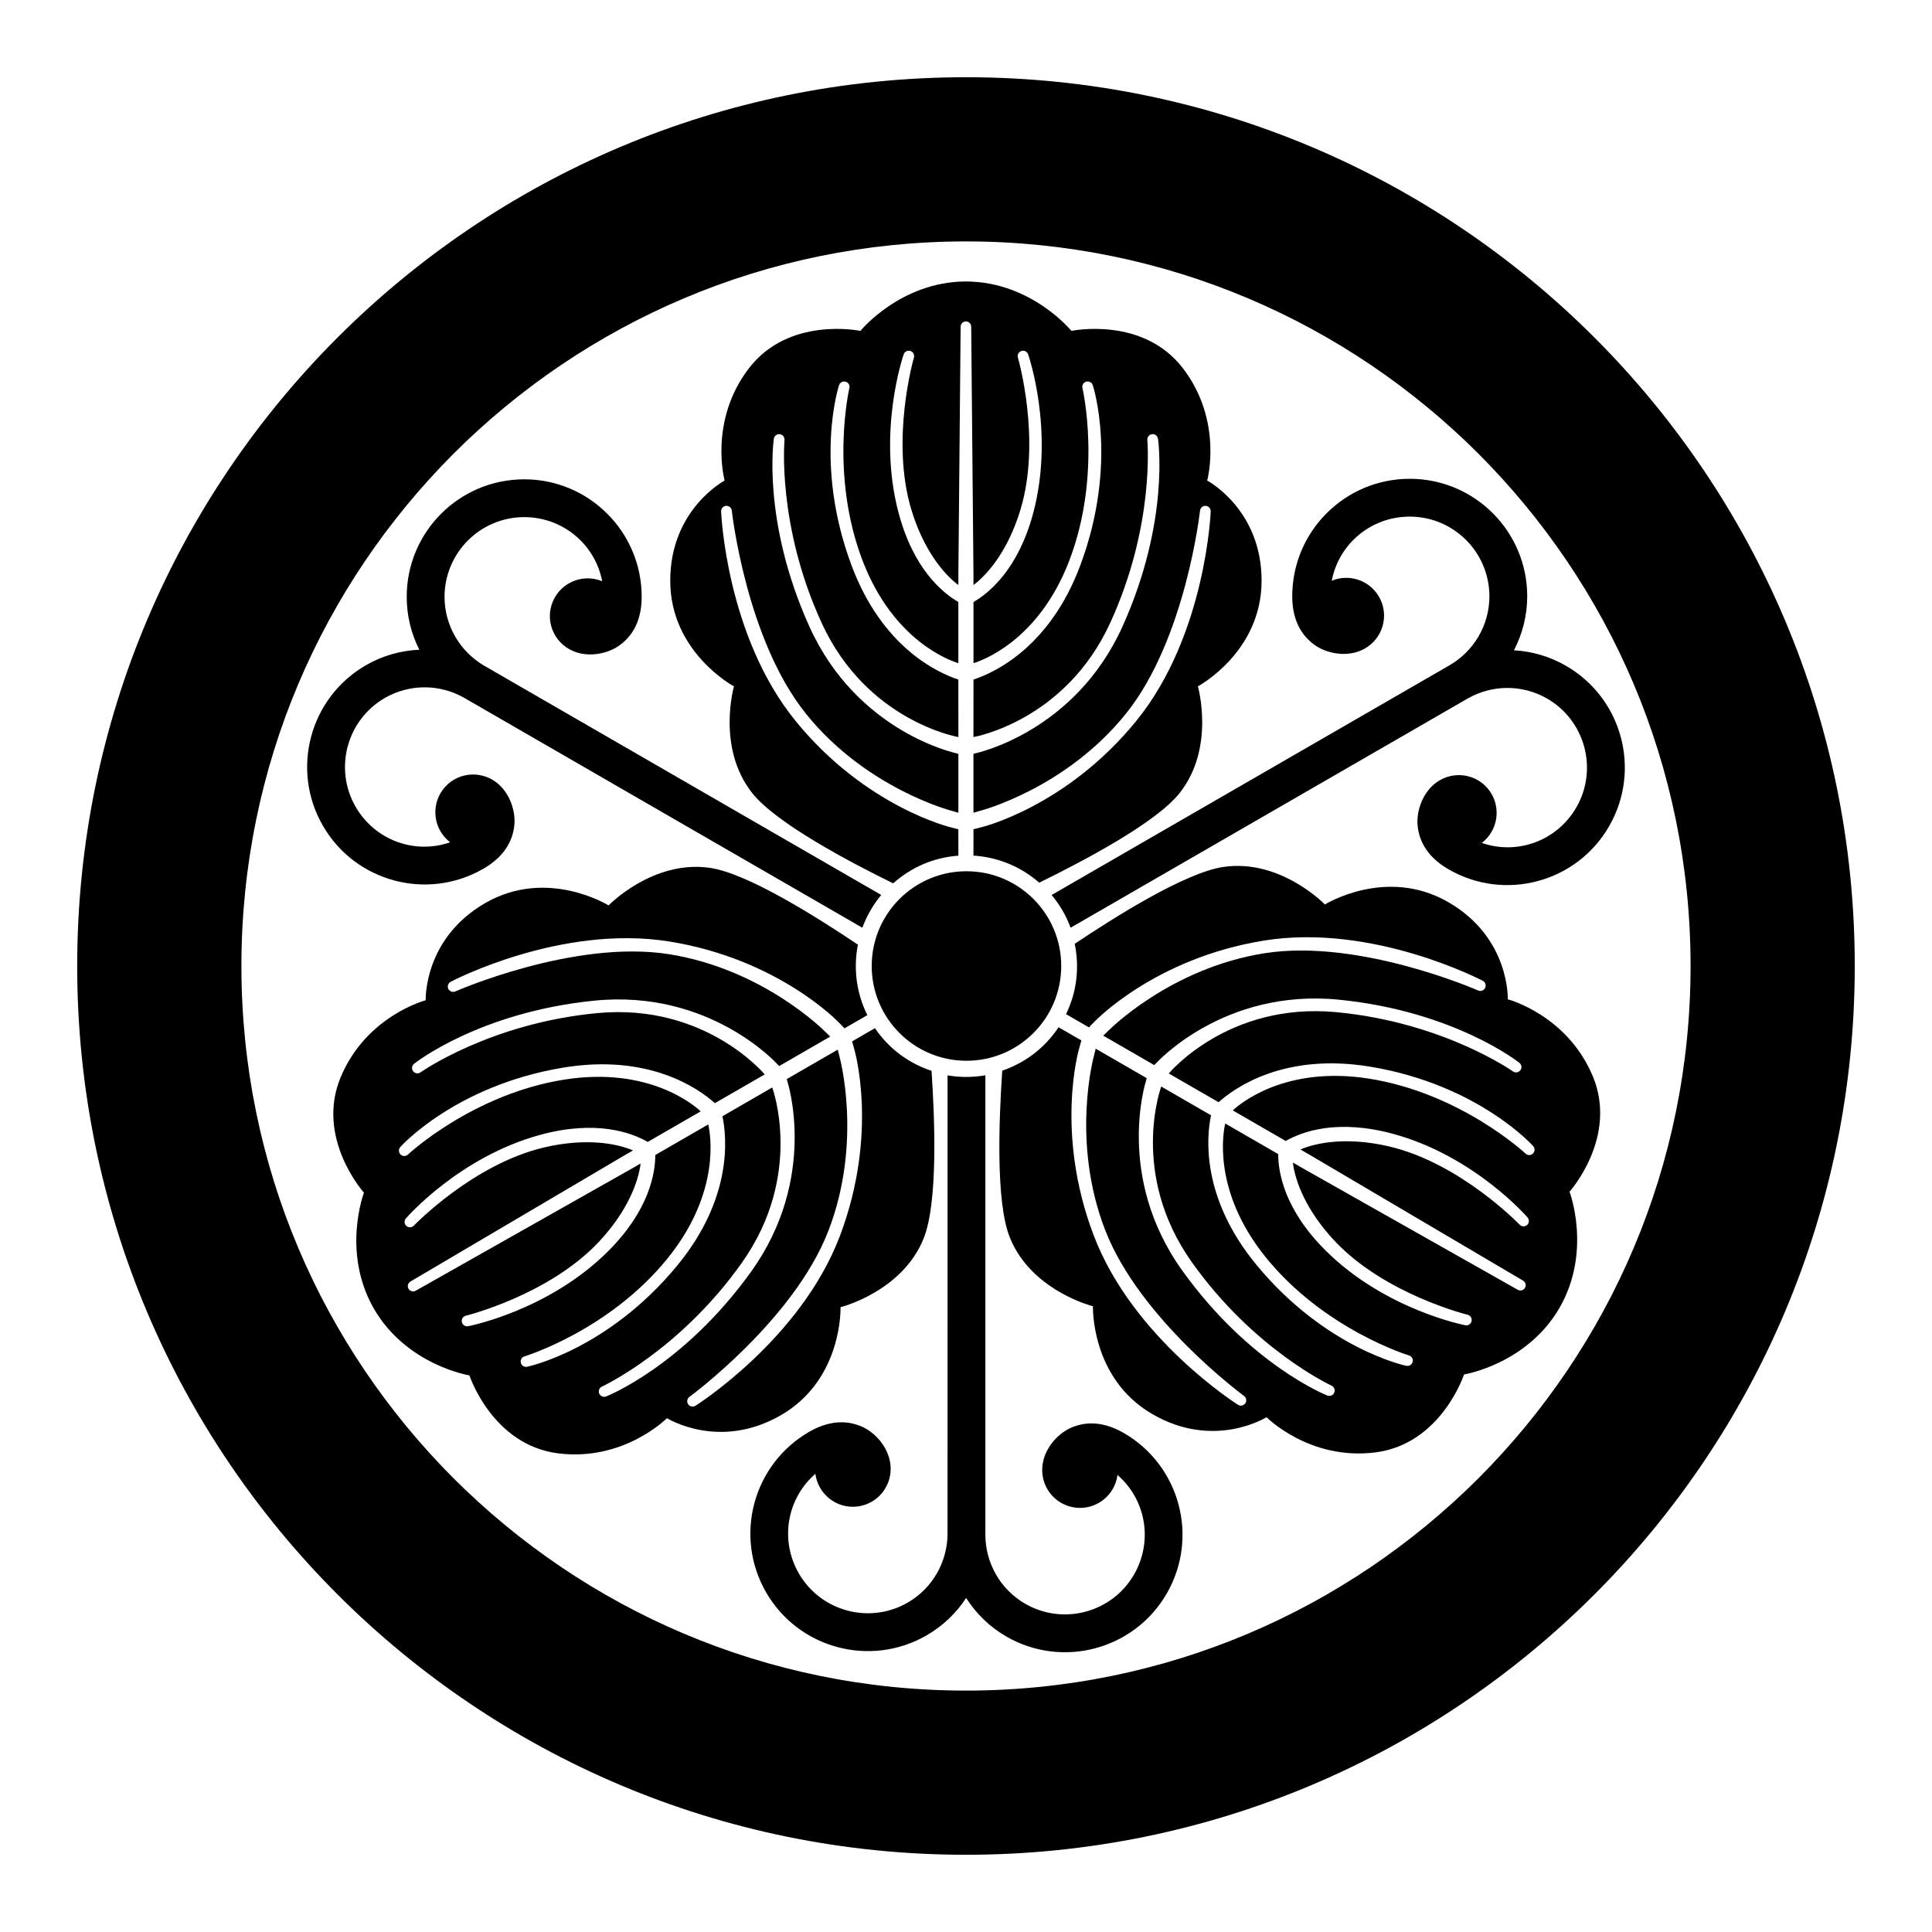<?xml version="1.0" encoding="UTF-8" standalone="no"?>
<!-- Created with Inkscape (http://www.inkscape.org/) -->

<svg
   version="1.1"
   id="svg16387"
   width="793.701"
   height="793.701"
   viewBox="0 0 793.701 793.701"
   sodipodi:docname="Maruni Tsurukashiwa.svg"
   inkscape:version="1.2 (dc2aeda, 2022-05-15)"
   xmlns:inkscape="http://www.inkscape.org/namespaces/inkscape"
   xmlns:sodipodi="http://sodipodi.sourceforge.net/DTD/sodipodi-0.dtd"
   xmlns="http://www.w3.org/2000/svg"
   xmlns:svg="http://www.w3.org/2000/svg">
  <defs
     id="defs16391">
    <clipPath
       clipPathUnits="userSpaceOnUse"
       id="clipPath16978">
      <path
         d="M -561.413,585.852 H 33.863 V -9.424 H -561.413 Z"
         id="path16980"
         style="stroke-width:1" />
    </clipPath>
    <clipPath
       clipPathUnits="userSpaceOnUse"
       id="clipPath16984">
      <path
         d="M -557.064,585.848 H 38.211 V -9.428 H -557.064 Z"
         id="path16986"
         style="stroke-width:1" />
    </clipPath>
    <clipPath
       clipPathUnits="userSpaceOnUse"
       id="clipPath16991">
      <path
         d="M -556.401,578.014 H 38.875 V -17.262 H -556.401 Z"
         id="path16993"
         style="stroke-width:1" />
    </clipPath>
    <clipPath
       clipPathUnits="userSpaceOnUse"
       id="clipPath16997">
      <path
         d="M -586.545,579.503 H 8.731 V -15.773 H -586.545 Z"
         id="path16999"
         style="stroke-width:1" />
    </clipPath>
    <clipPath
       clipPathUnits="userSpaceOnUse"
       id="clipPath17003">
      <path
         d="M -584.194,578.938 H 11.082 V -16.338 h -595.276 z"
         id="path17005"
         style="stroke-width:1" />
    </clipPath>
    <clipPath
       clipPathUnits="userSpaceOnUse"
       id="clipPath17009">
      <path
         d="M -538.222,577.948 H 57.054 V -17.328 H -538.222 Z"
         id="path17011"
         style="stroke-width:1" />
    </clipPath>
    <clipPath
       clipPathUnits="userSpaceOnUse"
       id="clipPath17015">
      <path
         d="m -326.977,297.64 h 595.276 v -595.276 h -595.276 z"
         id="path17017"
         style="stroke-width:1" />
    </clipPath>
    <clipPath
       clipPathUnits="userSpaceOnUse"
       id="clipPath17021">
      <path
         d="m -275.191,272.173 h 595.276 v -595.276 h -595.276 z"
         id="path17023"
         style="stroke-width:1" />
    </clipPath>
    <clipPath
       clipPathUnits="userSpaceOnUse"
       id="clipPath17027">
      <path
         d="m -287.019,329.936 h 595.276 v -595.276 h -595.276 z"
         id="path17029"
         style="stroke-width:1" />
    </clipPath>
    <clipPath
       clipPathUnits="userSpaceOnUse"
       id="clipPath17033">
      <path
         d="m -331.131,290.81 h 595.276 v -595.276 H -331.131 Z"
         id="path17035"
         style="stroke-width:1" />
    </clipPath>
    <clipPath
       clipPathUnits="userSpaceOnUse"
       id="clipPath17039">
      <path
         d="M -271.52,275.755 H 323.756 V -319.521 H -271.52 Z"
         id="path17041"
         style="stroke-width:1" />
    </clipPath>
    <clipPath
       clipPathUnits="userSpaceOnUse"
       id="clipPath17045">
      <path
         d="m -291.956,331.328 h 595.276 v -595.276 h -595.276 z"
         id="path17047"
         style="stroke-width:1" />
    </clipPath>
    <clipPath
       clipPathUnits="userSpaceOnUse"
       id="clipPath17051">
      <path
         d="m -329.867,285.841 h 595.276 v -595.276 h -595.276 z"
         id="path17053"
         style="stroke-width:1" />
    </clipPath>
    <clipPath
       clipPathUnits="userSpaceOnUse"
       id="clipPath17057">
      <path
         d="m -139.77,139.768 h 595.276 v -595.276 H -139.77 Z"
         id="path17059"
         style="stroke-width:1" />
    </clipPath>
    <clipPath
       clipPathUnits="userSpaceOnUse"
       id="clipPath17063">
      <path
         d="M -564.573,585.848 H 30.703 V -9.428 H -564.573 Z"
         id="path17065"
         style="stroke-width:1" />
    </clipPath>
    <clipPath
       clipPathUnits="userSpaceOnUse"
       id="clipPath17069">
      <path
         d="M -553.898,585.848 H 41.378 V -9.428 H -553.898 Z"
         id="path17071"
         style="stroke-width:1" />
    </clipPath>
    <clipPath
       clipPathUnits="userSpaceOnUse"
       id="clipPath17075">
      <path
         d="M -567.775,585.852 H 27.501 V -9.424 H -567.775 Z"
         id="path17077"
         style="stroke-width:1" />
    </clipPath>
    <clipPath
       clipPathUnits="userSpaceOnUse"
       id="clipPath17081">
      <path
         d="M -550.264,577.325 H 45.012 V -17.951 H -550.264 Z"
         id="path17083"
         style="stroke-width:1" />
    </clipPath>
    <clipPath
       clipPathUnits="userSpaceOnUse"
       id="clipPath17088">
      <path
         d="M -545.417,584.573 H 49.859 V -10.703 H -545.417 Z"
         id="path17090"
         style="stroke-width:1" />
    </clipPath>
    <clipPath
       clipPathUnits="userSpaceOnUse"
       id="clipPath17094">
      <path
         d="M -542.933,584.573 H 52.343 V -10.703 H -542.933 Z"
         id="path17096"
         style="stroke-width:1" />
    </clipPath>
    <clipPath
       clipPathUnits="userSpaceOnUse"
       id="clipPath17100">
      <path
         d="M -557.495,577.85 H 37.781 V -17.426 H -557.495 Z"
         id="path17102"
         style="stroke-width:1" />
    </clipPath>
    <clipPath
       clipPathUnits="userSpaceOnUse"
       id="clipPath17106">
      <path
         d="M -568.227,575.819 H 27.049 V -19.457 H -568.227 Z"
         id="path17108"
         style="stroke-width:1" />
    </clipPath>
    <clipPath
       clipPathUnits="userSpaceOnUse"
       id="clipPath17112">
      <path
         d="M -574.546,585.852 H 20.73 V -9.424 H -574.546 Z"
         id="path17114"
         style="stroke-width:1" />
    </clipPath>
    <clipPath
       clipPathUnits="userSpaceOnUse"
       id="clipPath17118">
      <path
         d="M -572.817,586.135 H 22.459 V -9.141 H -572.817 Z"
         id="path17120"
         style="stroke-width:1" />
    </clipPath>
    <clipPath
       clipPathUnits="userSpaceOnUse"
       id="clipPath17124">
      <path
         d="M -576.369,585.588 H 18.907 V -9.688 h -595.276 z"
         id="path17126"
         style="stroke-width:1" />
    </clipPath>
    <clipPath
       clipPathUnits="userSpaceOnUse"
       id="clipPath17130">
      <path
         d="M -548.983,585.852 H 46.293 V -9.424 H -548.983 Z"
         id="path17132"
         style="stroke-width:1" />
    </clipPath>
    <clipPath
       clipPathUnits="userSpaceOnUse"
       id="clipPath17136">
      <path
         d="M -528.09,575.381 H 67.186 V -19.895 H -528.09 Z"
         id="path17138"
         style="stroke-width:1" />
    </clipPath>
    <clipPath
       clipPathUnits="userSpaceOnUse"
       id="clipPath17142">
      <path
         d="M -536.698,584.573 H 58.578 V -10.703 H -536.698 Z"
         id="path17144"
         style="stroke-width:1" />
    </clipPath>
    <clipPath
       clipPathUnits="userSpaceOnUse"
       id="clipPath17148">
      <path
         d="M -540.821,585.848 H 54.455 V -9.428 H -540.821 Z"
         id="path17150"
         style="stroke-width:1" />
    </clipPath>
    <clipPath
       clipPathUnits="userSpaceOnUse"
       id="clipPath17154">
      <path
         d="M -531.192,581.588 H 64.084 V -13.688 H -531.192 Z"
         id="path17156"
         style="stroke-width:1" />
    </clipPath>
  </defs>
  <sodipodi:namedview
     id="namedview16389"
     pagecolor="#ffffff"
     bordercolor="#000000"
     borderopacity="0.25"
     inkscape:showpageshadow="2"
     inkscape:pageopacity="0.0"
     inkscape:pagecheckerboard="0"
     inkscape:deskcolor="#d1d1d1"
     showgrid="false"
     inkscape:zoom="0.29734106"
     inkscape:cx="-215.24105"
     inkscape:cy="396.85068"
     inkscape:window-width="1419"
     inkscape:window-height="456"
     inkscape:window-x="0"
     inkscape:window-y="25"
     inkscape:window-maximized="0"
     inkscape:current-layer="svg16387">
    <inkscape:page
       x="0"
       y="0"
       id="page16393"
       width="793.701"
       height="793.701" />
  </sodipodi:namedview>
  <path
     d="M 435.969 396.853 C 435.969 418.349 418.548 435.78 397.041 435.78 C 375.552 435.78 358.113 418.349 358.113 396.853 C 358.113 375.352 375.552 357.924 397.041 357.924 C 418.548 357.924 435.969 375.352 435.969 396.853"
     style="fill:#000000;fill-opacity:1;fill-rule:nonzero;stroke:none"
     id="path16507" />
  <path
     d="M 366.922 362.897 C 374.179 356.421 383.418 352.27 393.721 351.529 L 393.709 340.661 C 392.749 340.442 391.654 340.189 390.443 339.838 C 390.443 339.838 355.65 331.512 326.906 296.272 C 298.172 261.02 296.245 210.109 296.245 210.109 C 296.202 208.889 297.146 207.864 298.366 207.809 C 299.577 207.76 300.603 208.709 300.657 209.917 C 300.657 209.917 306.455 262.573 331.113 293.231 C 355.887 324.036 390.878 333.07 390.878 333.07 C 391.938 333.4 392.875 333.668 393.721 333.886 L 393.721 309.697 C 393.633 309.67 393.687 309.665 392.766 309.428 C 392.766 309.428 352.146 300.914 332.501 257.381 C 312.843 213.848 317.905 180.336 317.905 180.336 L 317.905 180.341 C 318.026 179.129 319.102 178.239 320.305 178.369 C 321.522 178.492 322.394 179.58 322.291 180.791 C 322.291 180.791 319.047 215.675 337.589 255.997 C 356.131 296.288 393.407 302.736 393.721 302.802 L 393.709 279.177 C 385.167 276.373 362.405 265.967 349.818 232.257 C 334.119 190.196 344.681 158.304 344.681 158.304 C 345.021 157.139 346.242 156.458 347.414 156.804 C 348.589 157.135 349.258 158.368 348.918 159.527 C 348.918 159.527 340.711 194.871 354.441 230.528 C 367.081 263.36 390.327 271.416 393.709 272.439 L 393.709 247.324 C 386.969 243.4 375.146 233.504 369.086 210.444 C 360.293 177.004 371.235 145.63 371.235 145.63 C 371.589 144.476 372.827 143.823 373.993 144.18 C 375.157 144.536 375.803 145.778 375.449 146.93 C 375.449 146.93 365.702 180.491 374.387 209.329 C 379.35 225.792 387.585 235.759 393.709 240.348 L 393.721 235.512 L 394.643 134.256 C 394.643 133.036 395.591 132.043 396.815 132.043 C 398.035 132.043 398.995 133.036 398.99 134.256 L 399.911 235.512 L 399.923 240.348 C 406.05 235.759 414.287 225.792 419.243 209.329 C 427.927 180.491 418.185 146.93 418.185 146.93 C 417.829 145.778 418.487 144.536 419.651 144.18 C 420.803 143.823 422.045 144.476 422.394 145.63 C 422.394 145.63 433.341 177.004 424.547 210.444 C 418.487 233.504 406.665 243.4 399.923 247.324 L 399.923 272.439 C 403.298 271.416 426.557 263.36 439.198 230.528 C 452.919 194.871 444.715 159.527 444.715 159.527 C 444.374 158.368 445.043 157.135 446.223 156.804 C 447.394 156.458 448.611 157.139 448.95 158.304 C 448.95 158.304 459.511 190.196 443.807 232.257 C 431.233 265.967 408.463 276.373 399.923 279.177 L 399.911 302.802 C 400.219 302.736 437.506 296.288 456.043 255.997 C 474.586 215.675 471.346 180.791 471.346 180.791 C 471.236 179.58 472.116 178.492 473.323 178.369 C 474.531 178.239 475.606 179.129 475.738 180.341 L 475.738 180.336 C 475.738 180.336 480.787 213.848 461.138 257.381 C 441.487 300.914 400.873 309.428 400.873 309.428 C 399.946 309.665 400.001 309.67 399.911 309.697 L 399.911 333.886 C 400.758 333.668 401.697 333.4 402.755 333.07 C 402.755 333.07 437.742 324.036 462.52 293.231 C 487.176 262.573 492.974 209.917 492.974 209.917 C 493.028 208.709 494.055 207.76 495.267 207.809 C 496.487 207.864 497.426 208.889 497.382 210.109 C 497.382 210.109 495.454 261.02 466.724 296.272 C 437.984 331.512 403.194 339.838 403.194 339.838 C 401.975 340.189 400.878 340.442 399.923 340.661 L 399.911 351.497 C 410.231 352.14 419.622 356.229 426.941 362.622 C 444.671 353.901 474.888 338.148 484.684 325.704 C 499.324 307.112 492.112 281.968 492.112 281.968 C 492.112 281.968 518.239 268.048 518.283 238.636 C 518.339 209.225 495.938 197.424 495.938 197.424 C 495.938 197.424 502.591 173.168 486.091 151.454 C 469.584 129.732 440.158 135.931 440.158 135.931 C 440.158 135.931 423.658 115.68 396.815 115.636 C 369.974 115.68 353.475 135.931 353.475 135.931 C 353.475 135.931 324.042 129.732 307.541 151.454 C 291.042 173.168 297.694 197.424 297.694 197.424 C 297.694 197.424 275.3 209.225 275.349 238.636 C 275.39 268.048 301.525 281.968 301.525 281.968 C 301.525 281.968 294.309 307.112 308.946 325.704 C 318.827 338.252 349.269 354.22 366.922 362.897"
     style="fill:#000000;fill-opacity:1;fill-rule:nonzero;stroke:none"
     id="path16511" />
  <path
     d="M 382.693 439.915 C 373.454 436.868 365.242 430.94 359.45 422.392 L 350.037 427.831 C 350.334 428.776 350.662 429.848 350.961 431.076 C 350.961 431.076 361.148 465.367 345 507.88 C 328.84 550.393 285.707 577.515 285.707 577.515 C 284.685 578.163 283.325 577.86 282.66 576.832 C 282.017 575.808 282.325 574.443 283.336 573.781 C 283.336 573.781 326.04 542.451 340.268 505.768 C 354.556 468.896 344.88 434.079 344.88 434.079 C 344.637 433.004 344.408 432.06 344.17 431.212 L 323.218 443.306 C 323.241 443.394 323.208 443.356 323.47 444.267 C 323.47 444.267 336.402 483.702 308.524 522.483 C 280.656 561.273 249.105 573.645 249.105 573.645 L 249.105 573.64 C 247.996 574.145 246.689 573.656 246.195 572.547 C 245.689 571.433 246.195 570.131 247.304 569.62 C 247.304 569.62 279.131 554.981 304.776 518.765 C 330.404 482.57 317.345 447.055 317.246 446.754 L 296.796 458.571 C 298.639 467.383 301.011 492.296 278.109 520.044 C 249.523 554.667 216.633 561.468 216.633 561.468 C 215.451 561.755 214.249 561.041 213.969 559.856 C 213.657 558.671 214.399 557.473 215.571 557.189 C 215.571 557.189 250.285 546.628 274.301 516.915 C 296.411 489.548 291.767 465.378 290.953 461.943 L 269.212 474.502 C 269.187 482.3 266.523 497.491 249.588 514.269 C 225.02 538.604 192.381 544.816 192.381 544.816 C 191.2 545.085 190.009 544.339 189.747 543.152 C 189.472 541.972 190.219 540.783 191.399 540.512 C 191.399 540.512 225.332 532.168 245.968 510.228 C 257.745 497.704 262.257 485.595 263.168 477.992 L 258.975 480.402 L 170.822 530.232 C 169.772 530.847 168.439 530.516 167.824 529.445 C 167.208 528.392 167.594 527.068 168.647 526.461 L 255.879 475.035 L 260.061 472.61 C 253.025 469.6 240.275 467.447 223.543 471.388 C 194.224 478.28 170.03 503.504 170.03 503.504 C 169.214 504.39 167.807 504.439 166.918 503.61 C 166.024 502.791 165.975 501.392 166.796 500.502 C 166.796 500.502 188.495 475.347 221.852 466.235 C 244.851 459.956 259.336 465.246 266.111 469.12 L 287.859 456.567 C 285.283 454.154 266.672 438.043 231.924 443.503 C 194.181 449.454 167.682 474.231 167.682 474.231 C 166.839 475.104 165.435 475.139 164.563 474.282 C 163.674 473.443 163.663 472.052 164.496 471.17 C 164.496 471.17 186.837 446.084 231.111 438.642 C 266.593 432.686 286.987 447.2 293.687 453.199 L 314.163 441.391 C 313.943 441.156 289.713 412.096 245.555 416.186 C 201.361 420.29 172.774 440.535 172.774 440.535 C 171.776 441.238 170.403 441.016 169.686 440.03 C 168.976 439.054 169.207 437.668 170.195 436.951 L 170.184 436.962 C 170.184 436.962 196.68 415.83 244.208 411.08 C 291.733 406.332 319.408 437.246 319.408 437.246 C 320.078 437.934 320.062 437.878 320.124 437.948 L 341.074 425.844 C 340.46 425.227 339.758 424.551 338.952 423.799 C 338.952 423.799 313.631 398.016 274.559 391.958 C 235.679 385.93 187.183 407.244 187.183 407.244 C 186.113 407.792 184.773 407.382 184.208 406.311 C 183.648 405.223 184.069 403.894 185.143 403.331 C 185.143 403.331 230.195 379.534 275.096 386.803 C 319.98 394.064 344.582 420.034 344.582 420.034 C 345.493 420.911 346.266 421.728 346.932 422.454 L 356.324 417.042 C 351.718 407.782 350.565 397.61 352.448 388.076 C 336.029 377.082 307.277 358.787 291.603 356.526 C 268.18 353.15 250.005 371.966 250.005 371.966 C 250.005 371.966 224.887 356.301 199.401 370.961 C 173.906 385.618 174.882 410.928 174.882 410.928 C 174.882 410.928 150.544 417.284 139.995 442.44 C 129.434 467.592 149.518 489.971 149.518 489.971 C 149.518 489.971 140.224 514.385 153.612 537.653 C 167.072 560.877 192.852 565.044 192.852 565.044 C 192.852 565.044 202.207 593.624 229.268 597.061 C 256.324 600.499 274.004 582.604 274.004 582.604 C 274.004 582.604 295.424 596.101 320.87 581.352 C 346.31 566.609 345.305 537.017 345.305 537.017 C 345.305 537.017 370.688 530.692 379.47 508.72 C 385.4 493.887 384.005 459.539 382.693 439.915"
     style="fill:#000000;fill-opacity:1;fill-rule:nonzero;stroke:none"
     id="path16515" />
  <path
     d="M 441.508 387.747 C 443.489 397.271 442.457 407.348 437.951 416.635 L 447.369 422.068 C 448.04 421.338 448.804 420.523 449.72 419.648 C 449.72 419.648 474.321 393.675 519.21 386.412 C 564.106 379.144 609.166 402.94 609.166 402.94 C 610.241 403.506 610.66 404.834 610.093 405.92 C 609.538 406.992 608.201 407.403 607.125 406.859 C 607.125 406.859 558.628 385.54 519.75 391.567 C 480.677 397.627 455.363 423.408 455.363 423.408 C 454.551 424.16 453.848 424.836 453.232 425.463 L 474.179 437.558 C 474.245 437.495 474.227 437.543 474.893 436.863 C 474.893 436.863 502.569 405.943 550.097 410.698 C 597.629 415.44 624.118 436.571 624.118 436.571 L 624.113 436.571 C 625.101 437.28 625.338 438.658 624.624 439.639 C 623.905 440.639 622.528 440.854 621.529 440.144 C 621.529 440.144 592.941 419.903 548.754 415.795 C 504.589 411.706 480.365 440.766 480.151 441.006 L 500.615 452.808 C 507.321 446.81 527.708 432.3 563.19 438.256 C 607.477 445.699 629.806 470.784 629.806 470.784 C 630.65 471.664 630.629 473.057 629.752 473.897 C 628.872 474.753 627.468 474.716 626.633 473.841 C 626.633 473.841 600.126 449.063 562.377 443.12 C 527.633 437.652 509.025 453.763 506.449 456.177 L 528.201 468.729 C 534.972 464.855 549.445 459.571 572.456 465.844 C 605.813 474.956 627.51 500.113 627.51 500.113 C 628.334 501.001 628.28 502.403 627.39 503.224 C 626.5 504.052 625.096 503.999 624.276 503.108 C 624.276 503.108 600.082 477.892 570.765 470.997 C 554.029 467.056 541.284 469.209 534.241 472.223 L 538.428 474.649 L 625.656 526.076 C 626.709 526.685 627.093 528.001 626.484 529.068 C 625.874 530.128 624.536 530.456 623.481 529.841 L 535.328 480.011 L 531.134 477.601 C 532.05 485.204 536.557 497.325 548.337 509.84 C 568.976 531.78 602.91 540.121 602.91 540.121 C 604.084 540.392 604.829 541.583 604.556 542.771 C 604.293 543.948 603.106 544.695 601.932 544.425 C 601.932 544.425 569.293 538.213 544.725 513.879 C 527.785 497.1 525.124 481.912 525.096 474.111 L 503.348 461.552 C 502.547 464.989 497.892 489.163 520.002 516.527 C 544.022 546.232 578.734 556.799 578.734 556.799 C 579.91 557.091 580.646 558.285 580.338 559.465 C 580.052 560.659 578.856 561.364 577.67 561.087 C 577.67 561.087 544.78 554.28 516.193 519.656 C 493.304 491.9 495.663 466.992 497.508 458.183 L 477.055 446.366 C 476.956 446.67 463.901 482.18 489.528 518.38 C 515.172 554.599 547.002 569.232 547.002 569.232 C 548.109 569.743 548.61 571.043 548.109 572.159 C 547.617 573.265 546.306 573.76 545.192 573.26 L 545.198 573.265 C 545.198 573.265 513.656 560.884 485.783 522.097 C 457.899 483.311 470.841 443.888 470.841 443.888 C 471.099 442.966 471.061 443.003 471.089 442.918 L 450.137 430.826 C 449.907 431.67 449.671 432.614 449.425 433.694 C 449.425 433.694 439.752 468.511 454.04 505.377 C 468.261 542.055 510.968 573.404 510.968 573.404 C 511.981 574.052 512.296 575.412 511.648 576.44 C 510.982 577.472 509.622 577.767 508.601 577.119 C 508.601 577.119 465.463 549.997 449.303 507.491 C 433.153 464.984 443.341 430.688 443.341 430.688 C 443.644 429.463 443.973 428.388 444.264 427.443 L 434.876 422.02 C 429.163 430.632 420.935 436.719 411.736 439.854 C 410.429 459.576 408.957 493.631 414.836 508.331 C 423.62 530.301 449 536.627 449 536.627 C 449 536.627 447.996 566.219 473.439 580.961 C 498.88 595.717 520.309 582.208 520.309 582.208 C 520.309 582.208 537.984 600.108 565.045 596.67 C 592.096 593.234 601.449 564.655 601.449 564.655 C 601.449 564.655 627.237 560.493 640.69 537.269 C 654.078 513.999 644.791 489.585 644.791 489.585 C 644.791 489.585 664.869 467.201 654.314 442.044 C 643.758 416.894 619.42 410.538 619.42 410.538 C 619.42 410.538 620.402 385.232 594.905 370.571 C 569.416 355.911 544.297 371.575 544.297 371.575 C 544.297 371.575 526.128 352.759 502.705 356.135 C 486.897 358.419 457.844 376.802 441.508 387.747"
     style="fill:#000000;fill-opacity:1;fill-rule:nonzero;stroke:none"
     id="path16519" />
  <path
     d="M 362.027 367.673 L 198.726 273.376 C 189.099 267.673 182.645 257.184 182.623 245.177 C 182.655 227.101 197.278 212.475 215.347 212.441 C 231.314 212.475 244.494 223.672 247.393 238.788 C 239.555 235.529 230.53 239.167 227.166 246.989 C 223.767 254.867 227.423 263.968 235.289 267.404 C 241.986 270.331 249.791 268.397 254.189 265.34 C 258.449 262.381 263.618 256.645 263.618 245.177 C 263.607 218.524 242.01 196.913 215.347 196.913 C 188.693 196.913 167.087 218.524 167.087 245.177 C 167.087 253.017 168.942 260.367 172.27 266.915 C 164.777 267.251 157.252 269.287 150.32 273.292 C 127.233 286.621 119.322 316.141 132.648 339.222 C 145.977 362.31 175.494 370.209 198.583 356.892 C 208.507 351.161 210.897 343.81 211.33 338.645 C 211.778 333.305 209.551 325.576 203.667 321.24 C 196.755 316.152 187.051 317.536 181.925 324.412 C 176.835 331.242 178.197 340.874 184.938 346.034 C 170.391 351.078 154.108 345.266 146.097 331.461 C 137.09 315.784 142.449 295.811 158.086 286.741 C 168.494 280.757 180.799 281.109 190.55 286.599 L 354.27 381.132 C 356.087 376.193 358.716 371.64 362.027 367.673"
     style="fill:#000000;fill-opacity:1;fill-rule:nonzero;stroke:none"
     id="path16523" />
  <path
     d="M 389.274 441.77 L 389.263 630.335 C 389.141 641.527 383.279 652.363 372.895 658.383 C 357.23 667.393 337.249 662.039 328.181 646.403 C 320.226 632.563 323.341 615.554 334.977 605.479 C 336.074 613.902 343.737 619.895 352.19 618.903 C 360.71 617.898 366.767 610.188 365.806 601.66 C 364.997 594.392 359.425 588.596 354.571 586.318 C 349.883 584.118 342.321 582.499 332.397 588.234 C 309.32 601.574 301.405 631.08 314.733 654.168 C 328.059 677.256 357.581 685.161 380.666 671.836 C 387.451 667.913 392.887 662.632 396.903 656.479 C 400.933 662.797 406.461 668.297 413.393 672.3 C 436.481 685.627 466 677.716 479.33 654.636 C 492.655 631.55 484.739 602.04 461.663 588.7 C 451.729 582.97 444.175 584.579 439.487 586.787 C 434.637 589.068 429.063 594.859 428.246 602.127 C 427.291 610.652 433.347 618.37 441.87 619.367 C 450.325 620.362 457.986 614.366 459.083 605.948 C 470.72 616.02 473.827 633.031 465.879 646.867 C 456.812 662.508 436.831 667.857 421.155 658.852 C 410.77 652.823 404.929 642 404.807 630.808 L 404.814 441.751 C 399.626 442.647 394.369 442.655 389.274 441.77"
     style="fill:#000000;fill-opacity:1;fill-rule:nonzero;stroke:none"
     id="path16527" />
  <path
     d="M 439.823 381.121 L 603.135 286.851 C 612.888 281.357 625.2 281.012 635.608 286.993 C 651.24 296.063 656.598 316.037 647.589 331.714 C 639.576 345.518 623.295 351.332 608.748 346.288 C 615.495 341.128 616.856 331.494 611.768 324.666 C 606.636 317.788 596.936 316.404 590.025 321.498 C 584.141 325.834 581.907 333.558 582.356 338.898 C 582.796 344.06 585.168 351.416 595.103 357.145 C 618.197 370.466 647.712 362.562 661.037 339.474 C 674.365 316.389 666.456 286.873 643.368 273.547 C 636.579 269.627 629.289 267.557 621.956 267.157 C 625.408 260.511 627.407 252.972 627.411 244.964 C 627.411 218.309 605.796 196.699 579.141 196.699 C 552.487 196.699 530.887 218.309 530.876 244.964 C 530.876 256.425 536.052 262.167 540.305 265.125 C 544.703 268.188 552.508 270.116 559.207 267.189 C 567.071 263.755 570.732 254.652 567.329 246.775 C 563.969 238.953 554.945 235.315 547.101 238.576 C 550.007 223.457 563.184 212.26 579.147 212.227 C 597.223 212.26 611.845 226.889 611.877 244.964 C 611.856 256.975 605.401 267.447 595.773 273.149 L 432.035 367.674 C 435.408 371.718 438.039 376.268 439.823 381.121"
     style="fill:#000000;fill-opacity:1;fill-rule:nonzero;stroke:none"
     id="path16531" />
  <path
     d="M 186.36 186.357 C 132.44 240.336 99.187 314.549 99.176 396.848 C 99.187 479.16 132.44 553.367 186.36 607.336 C 240.328 661.254 314.534 694.508 396.85 694.529 C 479.151 694.508 553.359 661.254 607.338 607.336 C 661.257 553.367 694.499 479.16 694.521 396.848 C 694.499 314.549 661.257 240.336 607.338 186.357 C 553.359 132.438 479.151 99.195 396.85 99.175 C 314.534 99.195 240.328 132.438 186.36 186.357 M 31.715 396.848 C 31.743 195.178 195.179 31.743 396.85 31.729 C 598.518 31.743 761.955 195.178 761.969 396.848 C 761.944 598.516 598.518 761.953 396.85 761.973 C 195.179 761.953 31.743 598.516 31.715 396.848"
     style="fill:#000000;fill-opacity:1;fill-rule:nonzero;stroke:none"
     id="path16535" />
</svg>
